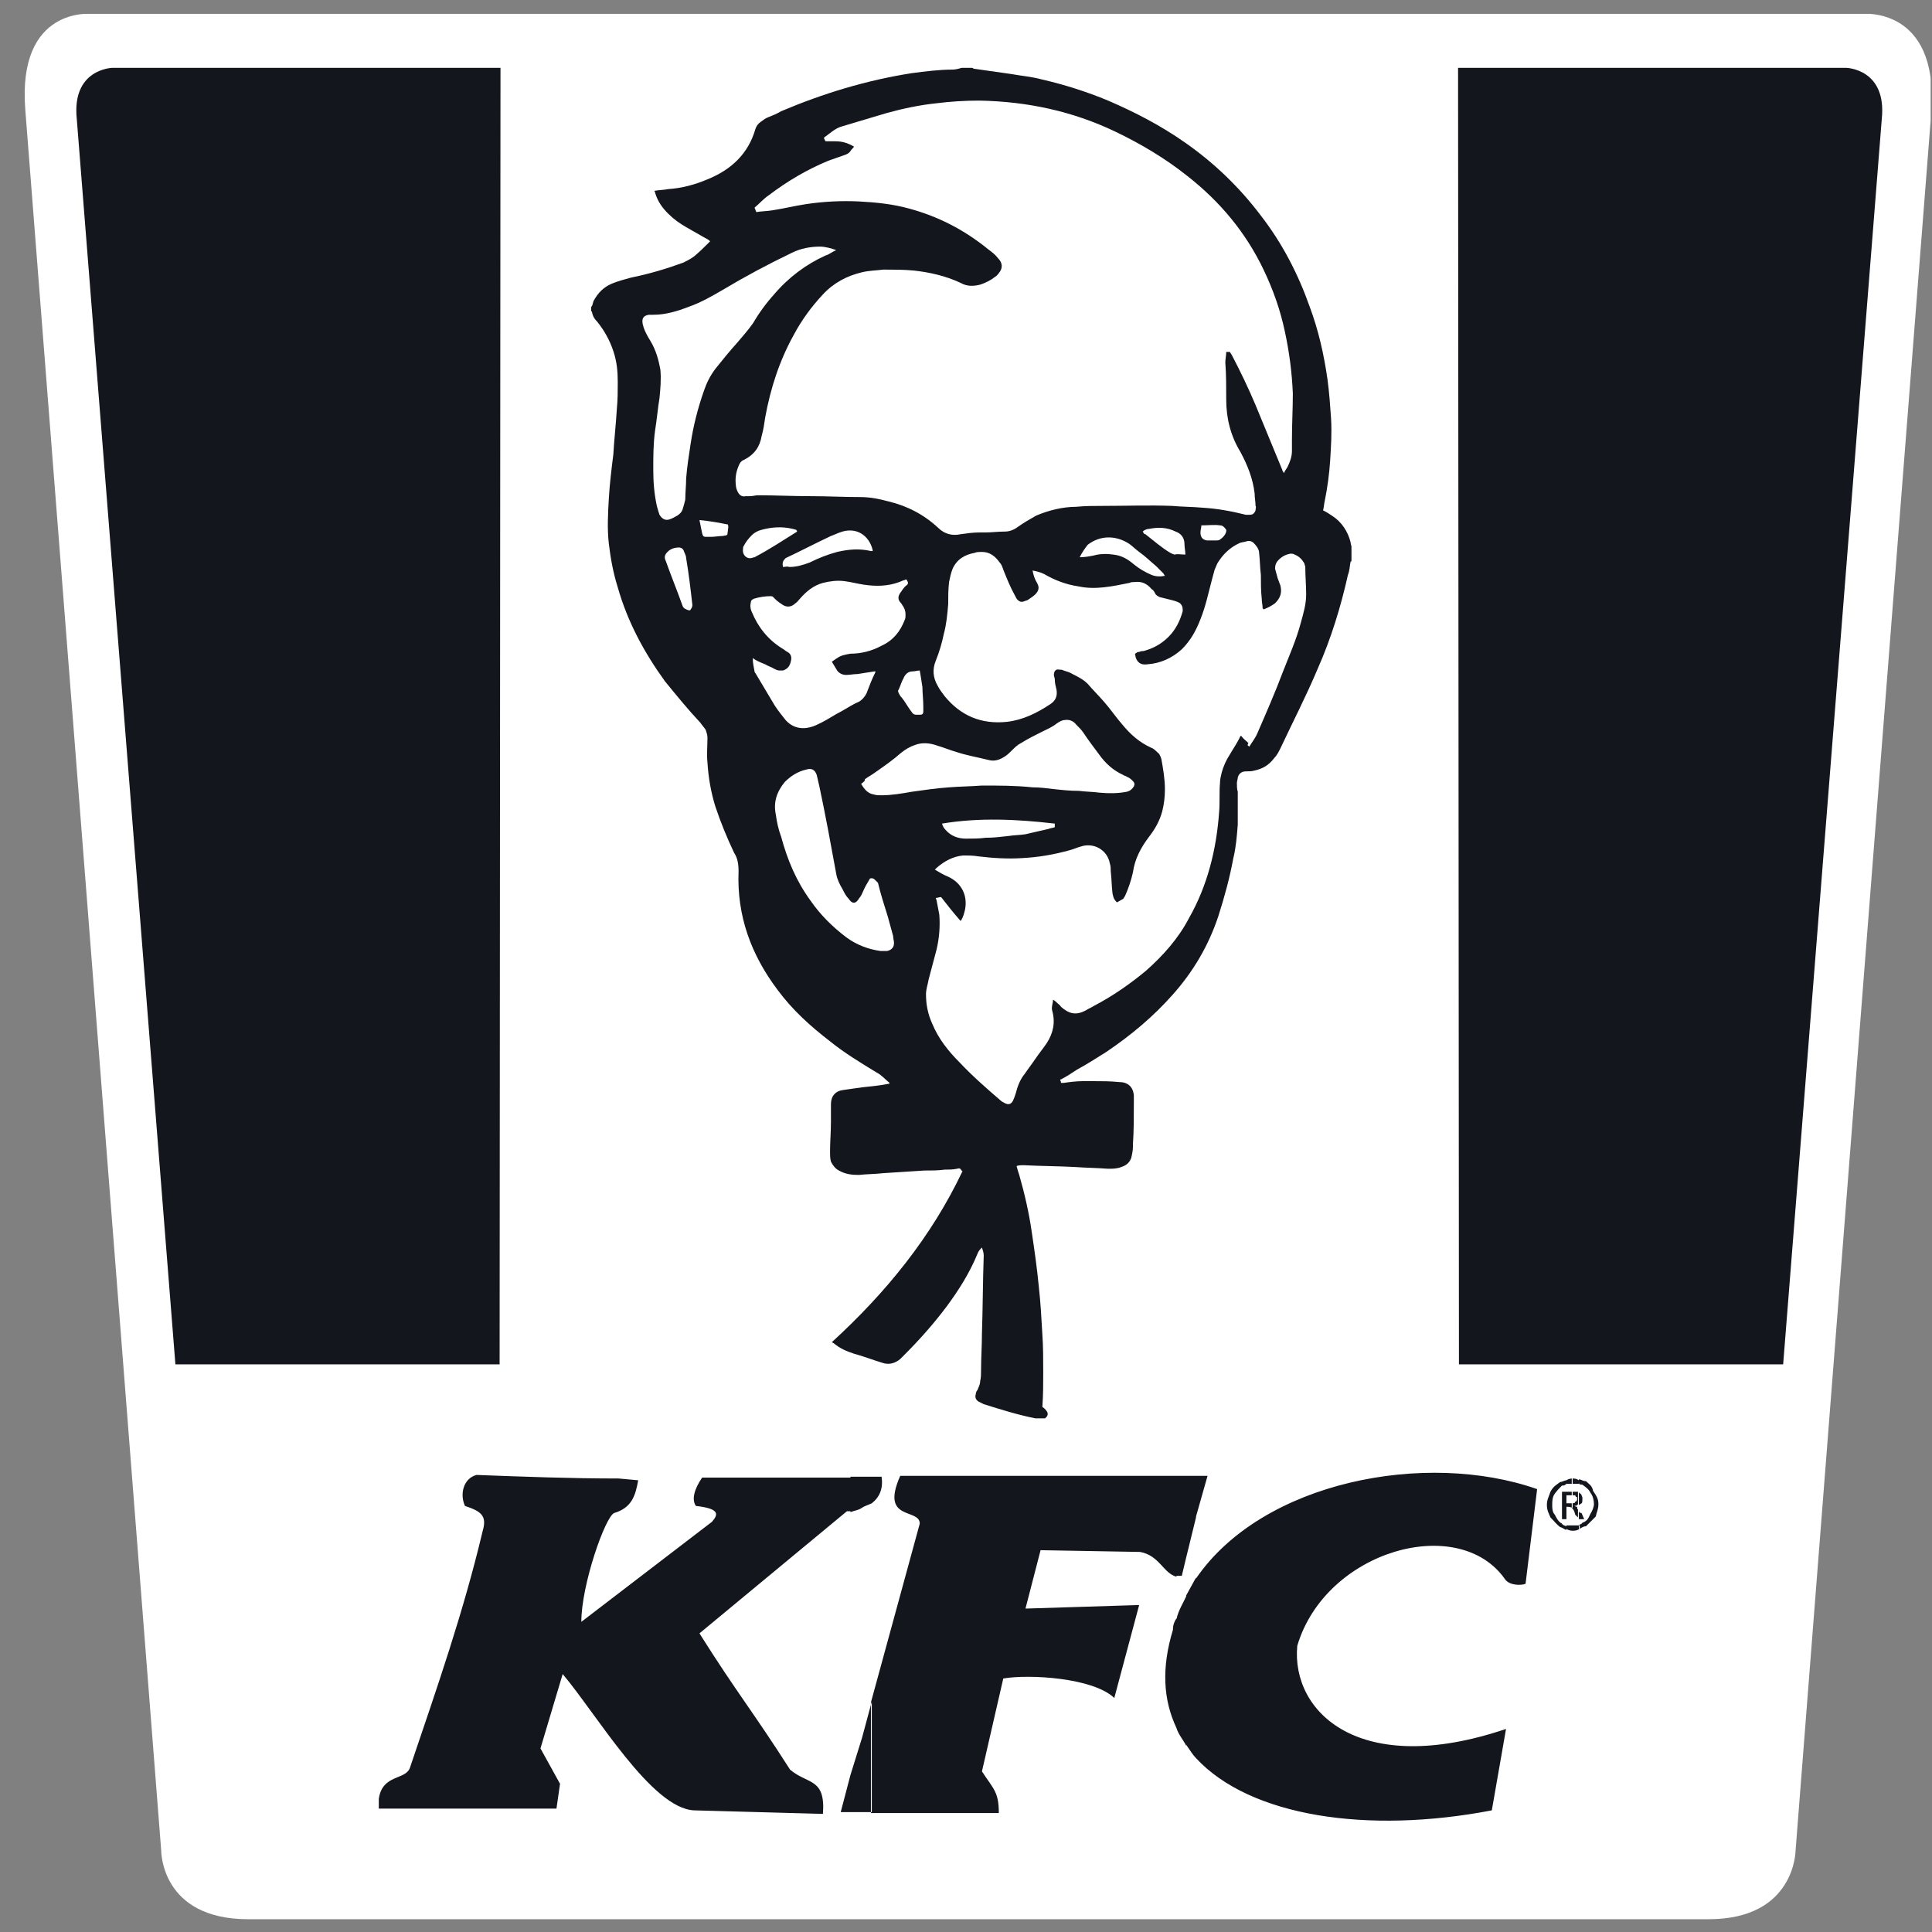 <svg width="75" height="75" viewBox="0 0 75 75" fill="none" xmlns="http://www.w3.org/2000/svg">
<rect x="0" y="0" width="75" height="75" fill="#808080" stroke="none"/>
<g clip-path="url(#clip0_294_149)">
<path d="M72.326 0.538H40.429H35.464H3.567C3.567 0.538 0.67 0.229 0.981 4.248L6.257 71.824C6.257 71.824 6.222 74.504 9.636 74.504H36.084H39.877H66.326C69.705 74.504 69.705 71.824 69.705 71.824L74.981 4.248C75.222 0.263 72.326 0.538 72.326 0.538Z" fill="white"/>
<path d="M19.395 52.963H6.809L2.981 4.626C2.774 2.668 4.36 2.634 4.36 2.634H19.429" fill="#13161D"/>
<path d="M56.636 52.963H69.222L73.05 4.626C73.257 2.668 71.671 2.634 71.671 2.634H56.602" fill="#13161D"/>
<path fill-rule="evenodd" clip-rule="evenodd" d="M40.567 55.059C40.464 55.059 40.326 55.059 40.222 55.059C40.222 55.059 40.222 55.059 40.188 55.059C39.498 54.921 38.843 54.715 38.188 54.509C38.119 54.475 38.05 54.44 37.981 54.406C37.878 54.337 37.843 54.234 37.878 54.131C37.878 54.062 37.912 53.994 37.947 53.959C37.981 53.856 38.05 53.753 38.05 53.616C38.084 53.478 38.084 53.341 38.084 53.204C38.084 52.723 38.119 52.242 38.119 51.761C38.153 50.764 38.153 49.734 38.188 48.737C38.188 48.635 38.153 48.531 38.119 48.428C38.05 48.497 37.981 48.566 37.947 48.669C37.636 49.425 37.222 50.077 36.74 50.73C36.222 51.417 35.671 52.036 35.05 52.654C35.016 52.688 34.981 52.723 34.947 52.757C34.74 52.929 34.498 52.998 34.222 52.894C33.878 52.791 33.533 52.654 33.153 52.551C32.843 52.448 32.602 52.345 32.36 52.139C32.326 52.139 32.326 52.104 32.291 52.104C34.395 50.18 36.153 48.016 37.36 45.474C37.36 45.44 37.326 45.44 37.326 45.44C37.291 45.371 37.257 45.336 37.153 45.371C36.981 45.405 36.843 45.405 36.671 45.405C36.429 45.44 36.153 45.44 35.878 45.44C35.36 45.474 34.809 45.508 34.291 45.542C33.981 45.577 33.671 45.577 33.326 45.611C33.05 45.611 32.809 45.577 32.567 45.44C32.429 45.371 32.326 45.233 32.257 45.096C32.222 44.959 32.222 44.855 32.222 44.718C32.222 44.34 32.257 43.928 32.257 43.55C32.257 43.309 32.257 43.103 32.257 42.863C32.257 42.554 32.429 42.348 32.74 42.313C32.981 42.279 33.222 42.245 33.464 42.21C33.809 42.176 34.153 42.141 34.498 42.073C34.498 42.073 34.533 42.073 34.533 42.038C34.36 41.901 34.222 41.729 34.016 41.626C33.395 41.248 32.774 40.87 32.222 40.424C31.464 39.84 30.774 39.221 30.188 38.431C29.153 37.057 28.602 35.545 28.671 33.828C28.671 33.553 28.636 33.312 28.498 33.106C28.222 32.522 27.981 31.938 27.774 31.32C27.602 30.77 27.498 30.186 27.464 29.602C27.429 29.293 27.464 28.949 27.464 28.64C27.464 28.537 27.429 28.434 27.395 28.331C27.326 28.228 27.257 28.159 27.188 28.056C26.705 27.541 26.257 26.991 25.809 26.441C25.015 25.342 24.36 24.14 23.981 22.8C23.809 22.25 23.705 21.7 23.636 21.116C23.567 20.532 23.602 19.914 23.636 19.33C23.671 18.746 23.74 18.196 23.809 17.646C23.843 17.062 23.912 16.444 23.947 15.86C23.981 15.517 23.981 15.173 23.981 14.829C23.981 14.417 23.947 14.039 23.809 13.627C23.671 13.215 23.464 12.837 23.188 12.493C23.084 12.39 23.015 12.287 22.981 12.115C22.981 12.081 22.947 12.081 22.947 12.081C22.947 12.047 22.947 11.978 22.947 11.944C22.947 11.909 22.981 11.875 22.981 11.875C23.015 11.806 23.015 11.738 23.05 11.669C23.222 11.36 23.429 11.153 23.74 11.016C23.981 10.913 24.257 10.844 24.498 10.776C25.188 10.638 25.878 10.432 26.533 10.192C26.671 10.123 26.809 10.054 26.947 9.951C27.153 9.779 27.326 9.608 27.498 9.436C27.533 9.401 27.533 9.401 27.567 9.367C27.498 9.298 27.429 9.264 27.36 9.23C27.119 9.092 26.878 8.955 26.636 8.817C26.395 8.68 26.153 8.508 25.947 8.302C25.705 8.062 25.533 7.821 25.429 7.478C25.429 7.443 25.429 7.443 25.395 7.409C25.602 7.374 25.774 7.374 25.947 7.34C26.464 7.306 26.981 7.168 27.464 6.962C28.395 6.584 29.05 5.966 29.326 5.004C29.36 4.901 29.429 4.798 29.533 4.729C29.636 4.66 29.705 4.592 29.809 4.557C29.981 4.489 30.153 4.42 30.326 4.317C31.947 3.63 33.636 3.115 35.395 2.84C35.912 2.771 36.464 2.702 36.981 2.702C37.084 2.702 37.222 2.668 37.326 2.634C37.464 2.634 37.602 2.634 37.74 2.634C37.774 2.634 37.774 2.668 37.809 2.668C38.291 2.737 38.774 2.805 39.257 2.874C39.636 2.943 40.05 2.977 40.429 3.08C41.326 3.286 42.188 3.561 43.016 3.905C44.05 4.351 45.05 4.867 45.981 5.519C47.119 6.309 48.119 7.271 48.947 8.371C49.774 9.436 50.395 10.638 50.843 11.909C51.188 12.837 51.395 13.764 51.533 14.726C51.602 15.242 51.636 15.723 51.671 16.238C51.705 16.788 51.671 17.337 51.636 17.887C51.602 18.402 51.533 18.918 51.429 19.433C51.395 19.57 51.395 19.708 51.36 19.811C51.498 19.88 51.602 19.948 51.705 20.017C52.084 20.258 52.326 20.635 52.429 21.048C52.429 21.116 52.464 21.185 52.464 21.219C52.464 21.391 52.464 21.597 52.464 21.769C52.464 21.769 52.464 21.803 52.429 21.803C52.395 21.975 52.395 22.147 52.326 22.319C52.05 23.556 51.671 24.792 51.153 25.96C50.705 27.025 50.188 28.022 49.705 29.052C49.636 29.19 49.567 29.327 49.464 29.43C49.257 29.705 49.016 29.843 48.705 29.911C48.602 29.945 48.464 29.945 48.36 29.945C48.188 29.945 48.084 30.049 48.05 30.186C48.05 30.255 48.016 30.323 48.016 30.392C48.016 30.495 48.016 30.633 48.05 30.736C48.05 31.148 48.05 31.595 48.05 32.007C48.016 32.453 47.981 32.9 47.878 33.312C47.74 34.068 47.533 34.824 47.291 35.58C46.912 36.713 46.326 37.71 45.533 38.603C44.774 39.462 43.912 40.183 42.947 40.836C42.567 41.076 42.188 41.317 41.809 41.523C41.602 41.66 41.395 41.798 41.188 41.901C41.188 41.901 41.153 41.901 41.153 41.935C41.188 41.97 41.188 42.004 41.188 42.038C41.222 42.038 41.257 42.038 41.291 42.038C41.533 42.004 41.774 41.97 42.05 41.97C42.188 41.97 42.291 41.97 42.429 41.97C42.774 41.97 43.084 41.97 43.429 42.004C43.774 42.004 43.981 42.176 44.016 42.519C44.016 42.588 44.016 42.691 44.016 42.794C44.016 43.344 44.016 43.894 43.981 44.409C43.981 44.443 43.981 44.478 43.981 44.512C43.981 44.649 43.947 44.821 43.912 44.959C43.843 45.13 43.74 45.233 43.533 45.302C43.36 45.371 43.188 45.371 43.016 45.371C42.567 45.336 42.153 45.336 41.705 45.302C41.05 45.268 40.395 45.268 39.74 45.233C39.636 45.233 39.533 45.233 39.464 45.268C39.498 45.405 39.533 45.508 39.567 45.611C39.774 46.333 39.947 47.089 40.05 47.81C40.153 48.497 40.257 49.218 40.326 49.94C40.395 50.558 40.429 51.177 40.464 51.795C40.498 52.276 40.498 52.791 40.498 53.272C40.498 53.719 40.498 54.166 40.464 54.612C40.74 54.818 40.705 54.956 40.567 55.059ZM29.36 8.233C29.567 8.199 29.774 8.199 29.981 8.165C30.429 8.096 30.843 7.993 31.291 7.924C31.981 7.821 32.671 7.787 33.36 7.821C34.016 7.855 34.671 7.924 35.291 8.096C36.429 8.405 37.429 8.92 38.36 9.676C38.498 9.779 38.636 9.882 38.74 10.02C38.912 10.192 38.947 10.398 38.774 10.604C38.74 10.638 38.705 10.707 38.636 10.741C38.464 10.879 38.257 10.982 38.05 11.05C37.774 11.119 37.533 11.119 37.291 10.982C36.705 10.707 36.084 10.569 35.464 10.501C35.084 10.466 34.671 10.466 34.291 10.466C34.016 10.501 33.74 10.501 33.464 10.569C32.878 10.707 32.36 10.982 31.947 11.428C31.498 11.909 31.119 12.425 30.809 13.009C30.257 14.005 29.912 15.07 29.705 16.204C29.671 16.444 29.636 16.685 29.567 16.925C29.498 17.337 29.291 17.646 28.878 17.853C28.774 17.887 28.705 17.99 28.671 18.093C28.567 18.334 28.533 18.574 28.567 18.849C28.567 18.918 28.602 19.021 28.636 19.089C28.705 19.227 28.809 19.296 28.947 19.261C29.015 19.261 29.05 19.261 29.119 19.261C29.222 19.261 29.326 19.227 29.429 19.227C30.119 19.227 30.774 19.261 31.464 19.261C32.119 19.261 32.74 19.296 33.395 19.296C33.774 19.296 34.119 19.364 34.498 19.467C35.222 19.639 35.878 19.983 36.429 20.498C36.671 20.738 36.981 20.807 37.291 20.738C37.533 20.704 37.774 20.67 38.016 20.67C38.084 20.67 38.188 20.67 38.257 20.67C38.498 20.67 38.74 20.635 39.016 20.635C39.188 20.635 39.36 20.567 39.498 20.464C39.74 20.292 39.981 20.154 40.222 20.017C40.705 19.811 41.257 19.674 41.774 19.674C42.119 19.639 42.464 19.639 42.809 19.639C43.705 19.639 44.602 19.605 45.498 19.639C45.878 19.674 46.291 19.674 46.671 19.708C47.257 19.742 47.809 19.845 48.36 19.983C48.429 19.983 48.464 19.983 48.533 19.983C48.636 19.983 48.705 19.914 48.74 19.811C48.74 19.742 48.774 19.674 48.74 19.639C48.74 19.467 48.705 19.33 48.705 19.158C48.636 18.574 48.429 18.059 48.153 17.544C47.774 16.925 47.602 16.238 47.602 15.517C47.602 15.036 47.602 14.555 47.567 14.074C47.567 13.936 47.602 13.799 47.602 13.661C47.671 13.661 47.705 13.661 47.74 13.661C47.774 13.696 47.774 13.73 47.809 13.764C48.153 14.417 48.464 15.07 48.74 15.723C49.084 16.547 49.429 17.406 49.774 18.231C49.774 18.265 49.809 18.299 49.843 18.368C49.878 18.265 49.947 18.196 49.981 18.128C50.084 17.921 50.153 17.715 50.153 17.509C50.153 17.372 50.153 17.2 50.153 17.062C50.153 16.479 50.188 15.86 50.188 15.276C50.153 14.452 50.05 13.661 49.878 12.871C49.705 12.047 49.429 11.257 49.05 10.466C48.36 9.024 47.36 7.821 46.084 6.825C45.222 6.138 44.291 5.588 43.291 5.107C41.636 4.317 39.878 3.939 38.016 3.905C37.464 3.905 36.912 3.939 36.36 4.008C35.705 4.076 35.05 4.214 34.429 4.386C33.843 4.557 33.291 4.729 32.705 4.901C32.429 4.97 32.222 5.176 31.981 5.348C32.016 5.416 32.016 5.451 32.05 5.485C32.188 5.485 32.326 5.485 32.429 5.485C32.705 5.485 32.912 5.554 33.153 5.691C33.119 5.76 33.05 5.794 33.016 5.863C32.947 5.966 32.843 6 32.74 6.035C32.533 6.103 32.36 6.172 32.153 6.241C31.326 6.584 30.567 7.031 29.843 7.581C29.636 7.718 29.498 7.89 29.291 8.062C29.326 8.13 29.326 8.165 29.36 8.233ZM48.498 28.984C48.602 28.812 48.74 28.64 48.809 28.468C49.153 27.678 49.498 26.888 49.809 26.063C50.05 25.445 50.326 24.827 50.498 24.174C50.602 23.796 50.705 23.453 50.705 23.075C50.705 22.731 50.671 22.353 50.671 22.01C50.671 21.975 50.636 21.907 50.636 21.872C50.533 21.7 50.429 21.597 50.257 21.529C50.222 21.494 50.153 21.494 50.084 21.494C49.912 21.529 49.774 21.597 49.636 21.735C49.533 21.838 49.498 21.941 49.498 22.078C49.533 22.216 49.567 22.319 49.602 22.456C49.636 22.559 49.671 22.628 49.705 22.731C49.774 23.006 49.705 23.212 49.498 23.418C49.36 23.521 49.222 23.59 49.05 23.659C49.05 23.659 49.05 23.624 49.016 23.624C49.016 23.487 48.981 23.384 48.981 23.246C48.947 22.937 48.947 22.628 48.947 22.319C48.912 22.044 48.912 21.735 48.878 21.46C48.878 21.323 48.774 21.185 48.671 21.082C48.602 21.013 48.498 20.979 48.395 21.013C48.291 21.048 48.188 21.048 48.119 21.082C47.74 21.254 47.464 21.529 47.257 21.872C47.222 21.941 47.188 22.044 47.153 22.113C47.119 22.25 47.084 22.353 47.05 22.491C46.912 23.006 46.809 23.521 46.602 24.037C46.429 24.483 46.222 24.861 45.878 25.205C45.498 25.548 45.05 25.754 44.533 25.789C44.291 25.823 44.153 25.72 44.084 25.514V25.479C44.05 25.411 44.05 25.376 44.119 25.342C44.153 25.308 44.188 25.308 44.222 25.308C44.291 25.273 44.36 25.273 44.395 25.273C44.774 25.17 45.084 24.998 45.36 24.724C45.636 24.449 45.809 24.105 45.912 23.727C45.912 23.693 45.912 23.693 45.912 23.659C45.912 23.556 45.878 23.487 45.809 23.418C45.705 23.349 45.567 23.315 45.429 23.281C45.291 23.246 45.153 23.212 45.016 23.178C44.947 23.143 44.878 23.109 44.843 23.04C44.809 22.971 44.774 22.903 44.705 22.869C44.533 22.662 44.326 22.559 44.05 22.594C43.981 22.594 43.912 22.594 43.843 22.628C43.498 22.697 43.188 22.765 42.843 22.8C42.533 22.834 42.188 22.834 41.878 22.765C41.395 22.697 40.947 22.525 40.533 22.284C40.395 22.216 40.257 22.181 40.084 22.147C40.119 22.319 40.153 22.456 40.257 22.628C40.36 22.8 40.326 22.937 40.188 23.075C40.119 23.143 40.016 23.212 39.912 23.281C39.878 23.315 39.809 23.315 39.74 23.349C39.636 23.384 39.567 23.349 39.498 23.281C39.464 23.246 39.429 23.178 39.395 23.109C39.222 22.8 39.084 22.456 38.947 22.113C38.912 22.01 38.878 21.907 38.809 21.838C38.636 21.597 38.429 21.426 38.119 21.426C38.016 21.426 37.912 21.426 37.843 21.46C37.464 21.529 37.153 21.7 36.981 22.078C36.912 22.25 36.878 22.422 36.843 22.594C36.809 22.869 36.809 23.178 36.809 23.453C36.774 23.865 36.74 24.243 36.636 24.62C36.567 24.964 36.464 25.308 36.326 25.651C36.188 25.995 36.222 26.304 36.395 26.613C36.464 26.75 36.567 26.888 36.671 27.025C37.291 27.781 38.084 28.125 39.084 28.022C39.705 27.953 40.257 27.678 40.774 27.335C40.981 27.197 41.05 27.025 41.016 26.785C40.981 26.648 40.947 26.51 40.947 26.373C40.947 26.304 40.912 26.27 40.912 26.201C40.912 26.063 40.981 25.96 41.119 25.995C41.188 25.995 41.222 25.995 41.291 26.029C41.395 26.063 41.533 26.098 41.636 26.166C41.843 26.27 42.05 26.373 42.222 26.544C42.429 26.785 42.671 27.025 42.878 27.266C43.119 27.541 43.326 27.85 43.567 28.125C43.878 28.503 44.222 28.812 44.671 29.018C44.774 29.052 44.843 29.121 44.912 29.19C45.016 29.258 45.05 29.361 45.084 29.465C45.153 29.843 45.222 30.255 45.222 30.633C45.222 30.942 45.188 31.217 45.119 31.491C45.016 31.869 44.843 32.179 44.602 32.488C44.291 32.9 44.05 33.347 43.981 33.862C43.912 34.171 43.809 34.48 43.671 34.789C43.636 34.824 43.636 34.858 43.602 34.893C43.533 34.927 43.429 34.996 43.36 35.03C43.222 34.893 43.222 34.824 43.188 34.687C43.153 34.412 43.153 34.102 43.119 33.828C43.119 33.724 43.119 33.621 43.084 33.518C42.981 32.969 42.429 32.694 41.947 32.866C41.809 32.9 41.671 32.969 41.533 33.003C40.912 33.175 40.326 33.278 39.671 33.312C39.119 33.347 38.533 33.312 37.981 33.244C37.774 33.209 37.567 33.209 37.395 33.209C36.981 33.244 36.636 33.45 36.36 33.69C36.326 33.724 36.326 33.724 36.291 33.759C36.464 33.862 36.636 33.965 36.809 34.034C37.326 34.274 37.567 34.755 37.464 35.305C37.429 35.442 37.395 35.614 37.291 35.752C37.016 35.442 36.774 35.133 36.533 34.824C36.464 34.824 36.395 34.858 36.326 34.858C36.326 34.893 36.36 34.927 36.36 34.961C36.395 35.133 36.429 35.339 36.464 35.511C36.498 35.958 36.464 36.404 36.36 36.851C36.257 37.229 36.153 37.641 36.05 38.019C36.016 38.225 35.947 38.397 35.947 38.603C35.947 38.981 36.016 39.359 36.188 39.737C36.429 40.321 36.809 40.802 37.257 41.248C37.74 41.764 38.291 42.245 38.809 42.691C38.878 42.76 38.947 42.794 39.016 42.828C39.153 42.897 39.257 42.863 39.326 42.725C39.36 42.657 39.395 42.554 39.429 42.451C39.498 42.176 39.602 41.901 39.774 41.695C39.912 41.489 40.05 41.317 40.188 41.111C40.326 40.905 40.498 40.699 40.636 40.492C40.878 40.114 40.981 39.702 40.843 39.221C40.809 39.084 40.878 38.946 40.878 38.809C40.947 38.843 40.981 38.878 41.016 38.912C41.084 38.981 41.153 39.015 41.188 39.084C41.498 39.359 41.774 39.427 42.153 39.221C42.257 39.153 42.36 39.118 42.464 39.05C43.188 38.672 43.878 38.191 44.498 37.675C45.153 37.091 45.74 36.439 46.153 35.648C46.878 34.377 47.222 32.969 47.326 31.526C47.36 31.148 47.326 30.77 47.36 30.392C47.36 30.255 47.395 30.117 47.429 29.98C47.498 29.739 47.602 29.499 47.74 29.293C47.878 29.052 48.05 28.812 48.153 28.571C48.153 28.571 48.153 28.571 48.188 28.571C48.257 28.674 48.36 28.743 48.464 28.846C48.395 28.949 48.464 28.949 48.498 28.984ZM29.222 25.548C29.222 25.548 29.222 25.582 29.222 25.548C29.222 25.72 29.257 25.892 29.291 26.063C29.291 26.098 29.326 26.132 29.326 26.132C29.567 26.544 29.843 26.991 30.084 27.403C30.222 27.609 30.36 27.781 30.498 27.953C30.74 28.228 31.084 28.331 31.464 28.228C31.602 28.193 31.74 28.125 31.878 28.056C32.153 27.919 32.395 27.747 32.671 27.609C32.912 27.472 33.119 27.335 33.36 27.232C33.464 27.163 33.567 27.06 33.636 26.922C33.74 26.648 33.843 26.373 33.981 26.098V26.063C33.947 26.063 33.947 26.063 33.947 26.063C33.74 26.098 33.498 26.132 33.291 26.166C33.153 26.166 32.981 26.201 32.843 26.201C32.705 26.201 32.567 26.132 32.498 26.029C32.429 25.926 32.36 25.789 32.291 25.686C32.36 25.651 32.429 25.582 32.498 25.548C32.636 25.445 32.809 25.411 33.016 25.376C33.429 25.376 33.843 25.273 34.222 25.067C34.671 24.861 34.947 24.517 35.119 24.071C35.153 24.002 35.153 23.933 35.153 23.865C35.153 23.727 35.119 23.624 35.05 23.521C35.016 23.487 35.016 23.453 34.981 23.418C34.843 23.281 34.843 23.143 34.981 22.971C35.05 22.869 35.119 22.765 35.222 22.697C35.257 22.662 35.257 22.594 35.222 22.559C35.222 22.525 35.188 22.525 35.188 22.491C35.084 22.525 34.981 22.559 34.912 22.594C34.464 22.765 33.981 22.765 33.533 22.697C33.291 22.662 33.05 22.594 32.774 22.559C32.498 22.525 32.222 22.559 31.947 22.628C31.567 22.731 31.291 22.971 31.05 23.246C30.981 23.315 30.947 23.384 30.878 23.418C30.74 23.555 30.567 23.59 30.395 23.487C30.291 23.418 30.188 23.349 30.119 23.281C30.084 23.246 30.05 23.212 30.015 23.178C29.981 23.143 29.947 23.143 29.912 23.143C29.705 23.143 29.464 23.178 29.257 23.246C29.188 23.281 29.153 23.315 29.153 23.349C29.119 23.487 29.119 23.624 29.188 23.762C29.429 24.346 29.809 24.827 30.36 25.17C30.429 25.205 30.498 25.273 30.567 25.308C30.705 25.376 30.74 25.514 30.705 25.651C30.671 25.823 30.602 25.96 30.395 26.029C30.36 26.029 30.326 26.029 30.257 26.029C30.188 26.029 30.119 25.995 30.05 25.96C29.947 25.892 29.809 25.857 29.705 25.789C29.533 25.72 29.36 25.651 29.222 25.548ZM32.464 9.711C32.291 9.642 32.016 9.573 31.843 9.573C31.464 9.573 31.084 9.642 30.74 9.814C29.809 10.26 28.912 10.741 28.05 11.257C27.636 11.497 27.222 11.738 26.74 11.909C26.291 12.081 25.843 12.219 25.36 12.219C25.291 12.219 25.222 12.219 25.188 12.219C24.981 12.253 24.912 12.356 24.947 12.562C24.947 12.596 24.981 12.665 24.981 12.7C25.05 12.906 25.153 13.077 25.257 13.249C25.464 13.593 25.567 13.971 25.636 14.348C25.671 14.726 25.636 15.104 25.602 15.448C25.533 15.86 25.498 16.307 25.429 16.719C25.36 17.234 25.36 17.715 25.36 18.231C25.36 18.712 25.395 19.158 25.498 19.639C25.533 19.776 25.567 19.88 25.602 19.983C25.705 20.154 25.843 20.223 26.015 20.154C26.119 20.12 26.222 20.051 26.291 20.017C26.395 19.948 26.464 19.88 26.498 19.776C26.533 19.674 26.567 19.536 26.602 19.399C26.602 19.124 26.636 18.849 26.636 18.574C26.671 18.128 26.74 17.681 26.809 17.234C26.912 16.547 27.084 15.86 27.326 15.173C27.429 14.864 27.567 14.589 27.774 14.314C28.05 13.971 28.326 13.627 28.636 13.284C28.843 13.043 29.05 12.803 29.222 12.562C29.464 12.15 29.74 11.772 30.05 11.428C30.602 10.776 31.291 10.26 32.05 9.917C32.188 9.882 32.291 9.779 32.464 9.711ZM33.429 30.427C33.567 30.667 33.705 30.804 33.912 30.839C34.016 30.873 34.119 30.873 34.222 30.873C34.602 30.873 35.016 30.804 35.395 30.736C35.878 30.667 36.36 30.598 36.843 30.564C37.257 30.53 37.671 30.53 38.119 30.495C38.774 30.495 39.429 30.495 40.084 30.564C40.36 30.564 40.636 30.598 40.912 30.633C41.222 30.667 41.533 30.701 41.878 30.701C42.153 30.736 42.429 30.736 42.671 30.77C43.05 30.804 43.395 30.804 43.74 30.736C43.878 30.701 43.947 30.633 44.016 30.53C44.05 30.461 44.05 30.392 43.981 30.323C43.912 30.255 43.843 30.186 43.74 30.152C43.705 30.117 43.636 30.117 43.602 30.083C43.222 29.911 42.912 29.636 42.671 29.293C42.464 29.018 42.257 28.743 42.05 28.434C41.981 28.331 41.878 28.228 41.774 28.125C41.671 27.987 41.498 27.919 41.326 27.953C41.222 27.953 41.119 28.022 41.016 28.09C40.843 28.228 40.671 28.297 40.464 28.4C40.188 28.537 39.912 28.674 39.636 28.846C39.498 28.915 39.395 29.018 39.291 29.121C39.188 29.224 39.119 29.293 39.016 29.361C38.809 29.499 38.602 29.568 38.36 29.499C37.947 29.396 37.533 29.327 37.119 29.19C36.878 29.121 36.636 29.018 36.395 28.949C36.119 28.846 35.809 28.812 35.533 28.915C35.326 28.984 35.153 29.087 34.981 29.224C34.671 29.499 34.326 29.739 33.981 29.98C33.843 30.083 33.705 30.152 33.567 30.255C33.602 30.289 33.533 30.358 33.429 30.427ZM33.774 34.102C33.774 34.102 33.74 34.102 33.774 34.102C33.671 34.274 33.567 34.446 33.498 34.618C33.464 34.687 33.429 34.789 33.36 34.858C33.222 35.099 33.084 35.099 32.947 34.893C32.843 34.789 32.774 34.652 32.705 34.515C32.602 34.343 32.498 34.137 32.464 33.931C32.257 32.797 32.05 31.663 31.809 30.53C31.774 30.392 31.74 30.22 31.705 30.083C31.636 29.877 31.498 29.808 31.291 29.877C30.981 29.945 30.705 30.117 30.464 30.358C30.153 30.736 30.015 31.148 30.119 31.629C30.153 31.904 30.222 32.213 30.326 32.488C30.567 33.381 30.912 34.206 31.464 34.961C31.843 35.511 32.326 35.992 32.878 36.404C33.257 36.679 33.705 36.851 34.188 36.919C34.257 36.919 34.326 36.919 34.429 36.919C34.602 36.885 34.705 36.782 34.705 36.61C34.705 36.507 34.671 36.439 34.671 36.336C34.602 36.095 34.533 35.82 34.464 35.58C34.326 35.133 34.188 34.721 34.084 34.274C33.947 34.137 33.912 34.068 33.774 34.102ZM40.947 31.972C39.464 31.801 38.016 31.732 36.567 31.972C36.602 32.075 36.636 32.144 36.705 32.213C36.912 32.453 37.188 32.556 37.498 32.556C37.74 32.556 38.016 32.556 38.257 32.522C38.567 32.522 38.843 32.488 39.153 32.453C39.36 32.419 39.602 32.419 39.809 32.385C40.119 32.316 40.395 32.247 40.705 32.179C40.774 32.144 40.878 32.144 40.947 32.11C40.947 32.075 40.947 32.041 40.947 31.972ZM30.395 22.01C30.464 22.01 30.567 21.975 30.636 22.01C30.912 22.01 31.153 21.941 31.429 21.838C31.774 21.666 32.119 21.529 32.498 21.426C32.947 21.323 33.36 21.288 33.809 21.391C33.843 21.391 33.843 21.391 33.878 21.391V21.357C33.74 20.773 33.222 20.429 32.602 20.67C32.498 20.704 32.36 20.773 32.257 20.807C31.671 21.082 31.084 21.391 30.498 21.666C30.395 21.769 30.36 21.838 30.395 22.01ZM41.912 21.632C42.119 21.632 42.291 21.597 42.464 21.563C42.705 21.494 42.981 21.494 43.222 21.529C43.533 21.563 43.774 21.7 44.016 21.907C44.222 22.078 44.464 22.216 44.705 22.319C44.878 22.387 45.05 22.387 45.222 22.353C45.188 22.319 45.188 22.284 45.153 22.25C45.05 22.147 44.981 22.078 44.878 21.975C44.671 21.803 44.464 21.597 44.222 21.426C44.084 21.323 43.981 21.219 43.843 21.116C43.326 20.773 42.705 20.773 42.222 21.151C42.119 21.288 42.016 21.426 41.912 21.632ZM26.36 21.254C26.153 21.254 26.015 21.323 25.912 21.426C25.809 21.529 25.774 21.632 25.843 21.769C26.05 22.353 26.291 22.937 26.498 23.521C26.533 23.624 26.636 23.659 26.74 23.693C26.774 23.693 26.809 23.693 26.809 23.659C26.843 23.624 26.878 23.556 26.878 23.487C26.809 22.869 26.74 22.284 26.636 21.666C26.636 21.563 26.567 21.46 26.533 21.357C26.498 21.288 26.429 21.254 26.36 21.254ZM30.947 20.601C30.912 20.601 30.912 20.567 30.912 20.567C30.878 20.567 30.809 20.532 30.774 20.532C30.36 20.429 29.947 20.464 29.567 20.567C29.429 20.601 29.291 20.67 29.188 20.773C29.05 20.91 28.947 21.048 28.878 21.185C28.843 21.219 28.843 21.288 28.843 21.323C28.809 21.529 28.981 21.7 29.153 21.666C29.188 21.666 29.257 21.632 29.291 21.632C29.878 21.323 30.395 20.979 30.947 20.635C30.912 20.601 30.947 20.601 30.947 20.601ZM35.705 26.029C35.602 26.029 35.533 26.063 35.429 26.063C35.257 26.063 35.153 26.166 35.084 26.304C35.084 26.338 35.05 26.373 35.05 26.373C34.981 26.51 34.947 26.648 34.878 26.785C34.843 26.819 34.878 26.854 34.878 26.888C34.912 26.957 34.947 27.025 35.016 27.094C35.153 27.266 35.257 27.472 35.395 27.644C35.429 27.712 35.498 27.747 35.567 27.747C35.602 27.747 35.636 27.747 35.705 27.747C35.809 27.747 35.843 27.712 35.843 27.609C35.843 27.541 35.843 27.506 35.843 27.438C35.843 27.163 35.809 26.922 35.809 26.682C35.774 26.441 35.74 26.235 35.705 26.029ZM46.016 21.529C46.016 21.391 45.981 21.254 45.981 21.116C45.981 20.876 45.843 20.704 45.636 20.635C45.291 20.464 44.947 20.464 44.602 20.532C44.533 20.532 44.429 20.567 44.36 20.635C44.395 20.67 44.395 20.738 44.464 20.738C44.774 20.979 45.084 21.254 45.429 21.46C45.498 21.494 45.567 21.529 45.602 21.529C45.705 21.494 45.843 21.529 46.016 21.529ZM27.153 20.189C27.188 20.361 27.222 20.532 27.257 20.704C27.291 20.807 27.291 20.841 27.429 20.841C27.498 20.841 27.533 20.841 27.602 20.841C27.74 20.841 27.912 20.807 28.05 20.807C28.291 20.773 28.222 20.773 28.257 20.601C28.257 20.532 28.291 20.464 28.257 20.361C27.912 20.292 27.533 20.223 27.153 20.189ZM46.636 20.395C46.636 20.498 46.602 20.567 46.602 20.67C46.602 20.841 46.671 20.945 46.843 20.979C46.878 20.979 46.912 20.979 46.912 20.979C47.016 20.979 47.119 20.979 47.222 20.979C47.257 20.979 47.326 20.979 47.36 20.945C47.464 20.876 47.567 20.773 47.602 20.635C47.602 20.601 47.602 20.601 47.602 20.567C47.533 20.464 47.464 20.395 47.36 20.395C47.153 20.361 46.912 20.395 46.636 20.395Z" fill="#13161D"/>
<path fill-rule="evenodd" clip-rule="evenodd" d="M61.291 59.216C61.291 59.181 61.395 59.181 61.429 59.112C61.636 59.044 61.671 58.906 61.739 58.769C61.809 58.666 61.877 58.494 61.877 58.391C61.877 58.254 61.843 58.082 61.739 57.944C61.671 57.807 61.567 57.738 61.429 57.635C61.395 57.635 61.291 57.635 61.291 57.567V57.429C61.395 57.429 61.429 57.498 61.567 57.498C61.671 57.601 61.809 57.67 61.843 57.876C61.981 58.082 62.05 58.185 62.05 58.391C62.05 58.597 61.981 58.7 61.946 58.872C61.809 59.01 61.671 59.147 61.567 59.25C61.429 59.25 61.36 59.353 61.291 59.353V59.216ZM61.291 58.906V58.975H61.498L61.395 58.735C61.291 58.735 61.291 58.666 61.291 58.597V58.906V58.906ZM61.291 58.425L61.395 58.357C61.429 58.357 61.429 58.219 61.429 58.185C61.429 58.116 61.429 58.116 61.395 58.047C61.395 57.979 61.291 57.979 61.291 57.91V58.425ZM61.05 59.422C61.153 59.422 61.188 59.422 61.326 59.353V59.216H61.05V59.422ZM61.291 57.601V57.464C61.188 57.395 61.119 57.395 61.015 57.395V57.601H61.291ZM61.291 57.91H61.015V58.047H61.153C61.153 58.047 61.153 58.116 61.222 58.116V58.185C61.222 58.219 61.222 58.288 61.153 58.288C61.153 58.357 61.084 58.357 61.015 58.357V58.529C61.119 58.632 61.119 58.7 61.153 58.803L61.257 58.906V58.597C61.222 58.597 61.222 58.494 61.222 58.494C61.153 58.494 61.153 58.46 61.084 58.46C61.153 58.46 61.222 58.46 61.257 58.391V57.91H61.291ZM60.809 59.353V59.216H61.05V59.422C61.015 59.422 60.912 59.422 60.809 59.353ZM60.809 58.46V58.357H61.015H61.05V58.529C61.015 58.529 60.946 58.494 60.877 58.494H60.809V58.46ZM60.809 58.047V57.91H61.015H61.05V58.047H61.015H60.809ZM60.809 57.601V57.464C60.912 57.395 61.015 57.395 61.05 57.395V57.601H60.809ZM60.809 57.464C60.74 57.464 60.636 57.532 60.567 57.532C60.429 57.635 60.291 57.704 60.188 57.91C60.119 58.116 60.05 58.219 60.05 58.425C60.05 58.632 60.119 58.735 60.188 58.906C60.326 59.044 60.429 59.181 60.567 59.284C60.636 59.284 60.74 59.387 60.809 59.387V59.25C60.74 59.216 60.671 59.216 60.636 59.147C60.498 59.078 60.429 58.941 60.36 58.803C60.257 58.7 60.257 58.529 60.257 58.425C60.257 58.288 60.257 58.116 60.36 57.979C60.464 57.841 60.533 57.773 60.636 57.67C60.705 57.67 60.74 57.67 60.809 57.601V57.464ZM60.809 57.91H60.636V58.975H60.809V58.46V58.357V58.047V57.91ZM46.429 68.251V61.277C49.015 57.498 55.36 56.295 59.671 57.807L59.222 61.483C59.05 61.552 58.602 61.552 58.429 61.311C56.636 58.735 51.464 60.178 50.36 63.888C50.119 66.464 52.774 69.041 58.464 67.117L57.912 70.278C53.084 71.205 48.533 70.518 46.429 68.251ZM46.429 58.872L46.877 57.292H46.429V58.872ZM46.429 57.292H46.05V60.452L46.429 58.906V57.292ZM46.429 61.242C46.291 61.483 46.188 61.689 46.05 61.93V67.736C46.188 67.942 46.326 68.148 46.429 68.251V61.242ZM45.671 67.083V62.857C45.74 62.514 45.947 62.204 46.05 61.964V67.77C45.947 67.564 45.74 67.323 45.671 67.083ZM45.671 61.139V57.292H46.05V60.452L45.877 61.174H45.671V61.139ZM45.671 57.292H34.947C34.153 59.078 35.705 58.529 35.705 59.147L33.809 66.087V70.381H38.774C38.774 69.556 38.567 69.453 38.119 68.766L38.947 65.159C39.946 64.987 42.429 65.125 43.257 65.915L44.222 62.307L39.809 62.445L40.395 60.178L44.257 60.246C45.015 60.384 45.153 61.071 45.671 61.208V57.292V57.292ZM45.671 62.823C45.602 62.926 45.533 63.063 45.533 63.269C45.084 64.747 45.153 65.983 45.671 67.083V62.823ZM33.843 58.357V57.326H34.222C34.291 57.773 34.153 58.116 33.843 58.357ZM33.843 57.326V58.357C33.705 58.425 33.567 58.46 33.464 58.529V57.326H33.843ZM33.843 66.052V70.347H33.464V67.461L33.843 66.052ZM33.015 70.347H33.464V67.461L33.015 68.904V70.347ZM33.015 58.7C33.188 58.632 33.326 58.632 33.464 58.529V57.326H33.015V58.7ZM33.015 57.326V58.666H32.877L27.153 63.407C28.602 65.709 29.222 66.43 30.671 68.698C31.36 69.281 32.05 69.007 31.947 70.415L26.947 70.278C25.291 70.209 23.153 66.533 21.843 64.987L20.981 67.873L21.74 69.247L21.602 70.209H14.705V70.14V69.831C14.843 68.869 15.74 69.11 15.912 68.629C16.981 65.468 17.981 62.617 18.74 59.422C18.912 58.838 18.671 58.666 18.05 58.46C17.843 58.013 17.981 57.395 18.498 57.257C20.326 57.326 22.153 57.395 24.015 57.395L24.774 57.464C24.671 58.047 24.533 58.529 23.843 58.735C23.498 58.872 22.567 61.517 22.567 62.96L27.636 59.078C27.912 58.769 27.912 58.563 27.015 58.46C26.843 58.219 26.947 57.807 27.257 57.36H33.015V57.326ZM33.015 68.904V70.347H32.636L33.015 68.904Z" fill="#13161D"/>
</g>
<defs>
<clipPath id="clip0_294_149">
<rect width="74" height="74" fill="white" transform="translate(0.947 0.538)"/>
</clipPath>
</defs>
</svg>
